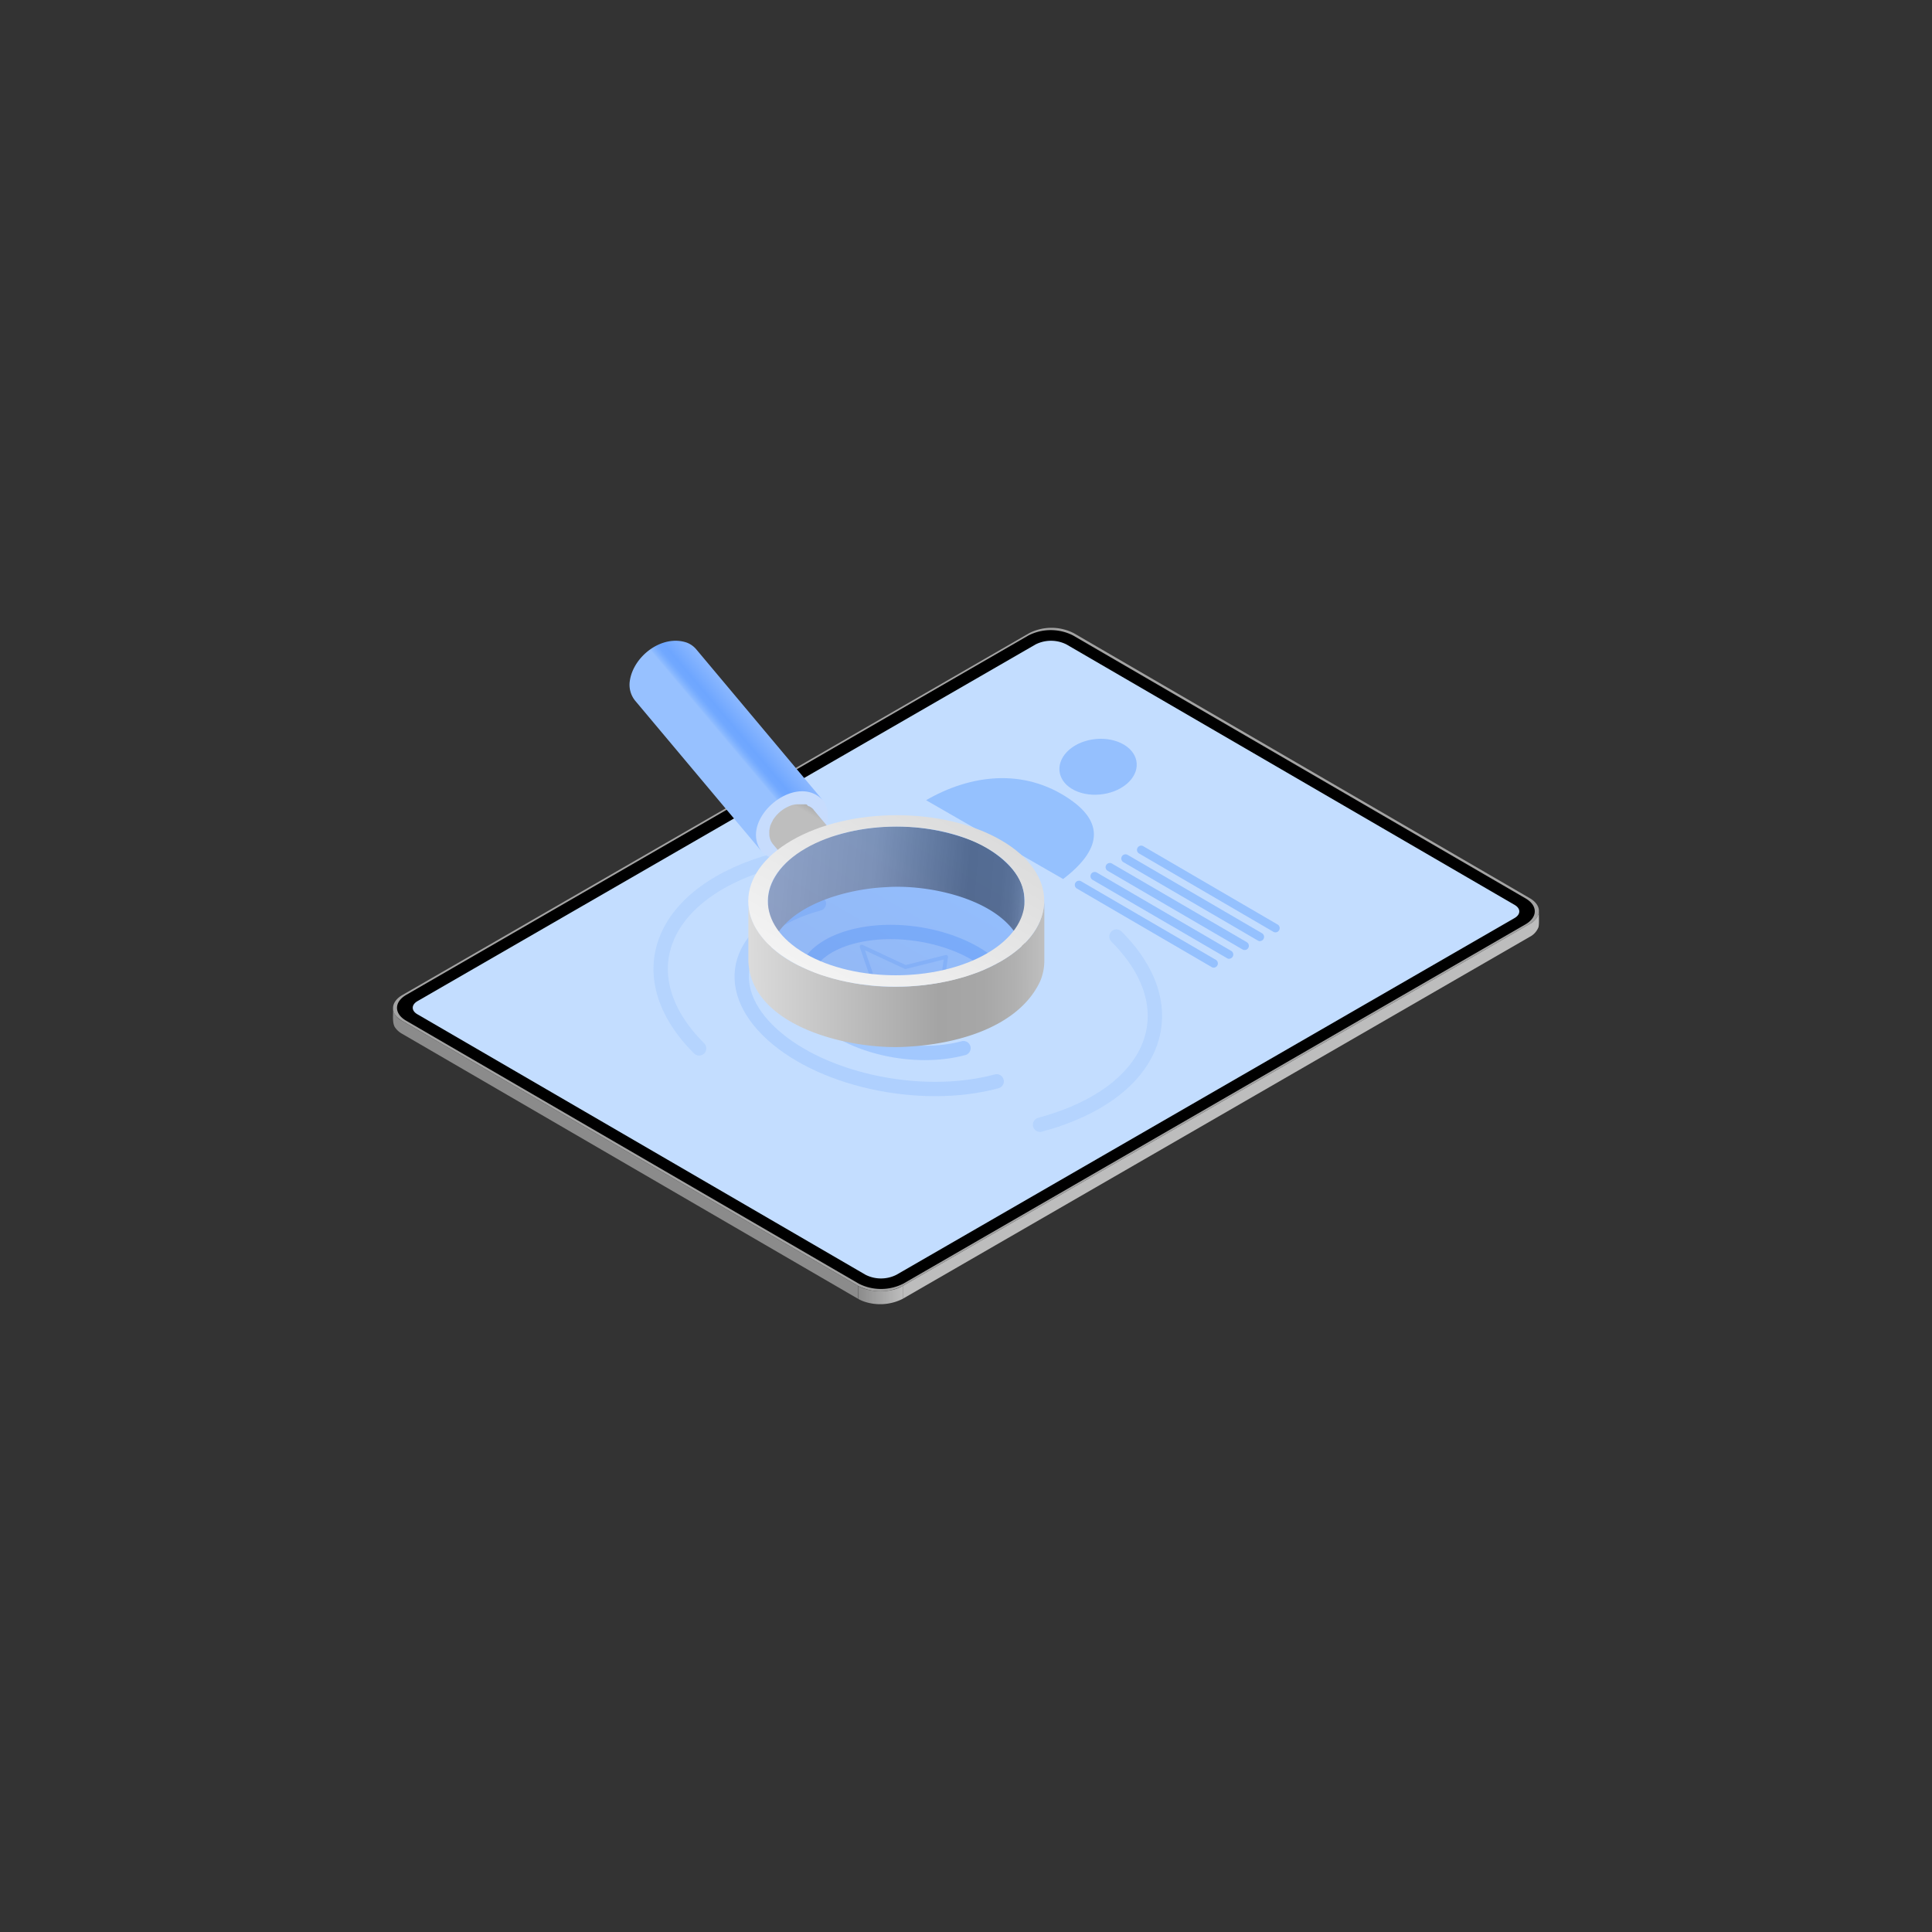 <svg id="Objects" xmlns="http://www.w3.org/2000/svg" xmlns:xlink="http://www.w3.org/1999/xlink" width="500" height="500" viewBox="0 0 500 500"><rect x="0" y="0" width="500" height="500" fill="#333333" stroke="none"/><defs><style>.cls-1{isolation:isolate;}.cls-2{fill:#8b8b8b;}.cls-3{fill:#bdbdbd;}.cls-4{fill:#a3a3a3;}.cls-5{fill:url(#linear-gradient);}.cls-6{fill:#c3ddff;}.cls-10,.cls-7,.cls-8,.cls-9{fill:none;stroke:#408bfc;stroke-linecap:round;stroke-linejoin:round;}.cls-7,.cls-8,.cls-9{stroke-width:3.71px;}.cls-7{opacity:0.11;}.cls-10,.cls-8{opacity:0.15;}.cls-21,.cls-9{opacity:0.25;}.cls-11,.cls-13{opacity:0.35;}.cls-12,.cls-13{fill:#408bfc;}.cls-14{fill:#c7dcfd;}.cls-15{fill:url(#linear-gradient-2);}.cls-16{fill:url(#linear-gradient-3);}.cls-17{fill:url(#linear-gradient-4);}.cls-18{fill:url(#linear-gradient-5);}.cls-19{fill:url(#linear-gradient-6);}.cls-20{fill:url(#linear-gradient-7);}.cls-22{fill:url(#linear-gradient-8);}</style><linearGradient id="linear-gradient" x1="-6076.23" y1="-7148.98" x2="-6070.44" y2="-7138.96" gradientTransform="translate(-8995.66 2022.84) rotate(120)" gradientUnits="userSpaceOnUse"><stop offset="0" stop-color="#bdbdbd"/><stop offset="1" stop-color="#8b8b8b"/></linearGradient><linearGradient id="linear-gradient-2" x1="4723.52" y1="214.7" x2="4742.94" y2="207.63" gradientTransform="matrix(0.5, -0.87, -0.87, -0.5, -1997.59, 4395.88)" gradientUnits="userSpaceOnUse"><stop offset="0" stop-color="#97c1ff"/><stop offset="0.02" stop-color="#8cbaff"/><stop offset="0.07" stop-color="#7bafff"/><stop offset="0.11" stop-color="#71a8ff"/><stop offset="0.18" stop-color="#6ea6ff"/><stop offset="1" stop-color="#c9deff"/></linearGradient><linearGradient id="linear-gradient-3" x1="4711.91" y1="171.21" x2="4725.45" y2="171.21" gradientTransform="matrix(0.94, -0.34, -0.34, -0.94, -4162.78, 1996.8)" gradientUnits="userSpaceOnUse"><stop offset="0" stop-color="#a2a2a2"/><stop offset="0" stop-color="#a2a2a2"/><stop offset="0.22" stop-color="#949494"/><stop offset="0.49" stop-color="#8c8c8c"/><stop offset="1" stop-color="#8a8a8a"/></linearGradient><linearGradient id="linear-gradient-4" x1="4712.14" y1="178.59" x2="4729.71" y2="178.59" gradientTransform="matrix(0.5, -0.87, -0.87, -0.5, -1997.59, 4395.88)" gradientUnits="userSpaceOnUse"><stop offset="0" stop-color="#bebebe"/><stop offset="0.09" stop-color="#b1b1b1"/><stop offset="0.2" stop-color="#a7a7a7"/><stop offset="0.35" stop-color="#a4a4a4"/><stop offset="1" stop-color="#dcdcdc"/></linearGradient><linearGradient id="linear-gradient-5" x1="4880.14" y1="180.73" x2="4908.7" y2="119.46" gradientTransform="matrix(0.5, -0.87, -0.87, -0.5, -2084.57, 4546.53)" gradientUnits="userSpaceOnUse"><stop offset="0" stop-color="#bebebe"/><stop offset="0.43" stop-color="#a4a4a4"/><stop offset="0.79" stop-color="#6f6f6f"/><stop offset="0.91" stop-color="#717171"/><stop offset="0.96" stop-color="#787878"/><stop offset="0.99" stop-color="#838383"/><stop offset="1" stop-color="#8c8c8c"/></linearGradient><linearGradient id="linear-gradient-6" x1="4858.26" y1="174.27" x2="4896.58" y2="107.9" gradientTransform="matrix(0.5, -0.87, -0.87, -0.5, -2084.57, 4546.53)" gradientUnits="userSpaceOnUse"><stop offset="0" stop-color="#dcdcdc"/><stop offset="0.65" stop-color="#a4a4a4"/><stop offset="0.8" stop-color="#a7a7a7"/><stop offset="0.91" stop-color="#b1b1b1"/><stop offset="1" stop-color="#bebebe"/></linearGradient><linearGradient id="linear-gradient-7" x1="364.33" y1="150.53" x2="309.99" y2="150.53" gradientTransform="translate(530.88 16.43) rotate(120)" gradientUnits="userSpaceOnUse"><stop offset="0" stop-color="#f3f3f3"/><stop offset="1" stop-color="#dcdcdc"/></linearGradient><linearGradient id="linear-gradient-8" x1="313.59" y1="150.53" x2="360.73" y2="150.53" gradientTransform="translate(530.88 16.43) rotate(120)" gradientUnits="userSpaceOnUse"><stop offset="0" stop-color="#0062ff"/><stop offset="1" stop-color="#054ada"/></linearGradient></defs><g id="Laptop_Light" data-name="Laptop Light"><g class="cls-1"><path class="cls-2" d="M222.08,332.81l-118-68.58a4.13,4.13,0,0,1-2.36-3.31c.1,1.45-.33,3.92.6,5.09h0a5.33,5.33,0,0,0,1.74,1.53l118,68.59Z"/><path class="cls-3" d="M395.86,242.47a4.76,4.76,0,0,0,2.27-2.45h0c.28-.61.1-3.56.14-4.24a2.83,2.83,0,0,1-.15.9h0a4.85,4.85,0,0,1-2.26,2.45L233.64,332.79v3.33Z"/><path class="cls-4" d="M233.64,332.79a12.7,12.7,0,0,1-11.56,0l-118-68.58c-3.16-1.83-3.15-4.84.06-6.7l162.21-93.65a12.72,12.72,0,0,1,11.54,0l118,68.58c3.19,1.85,3.17,4.83,0,6.68Z"/><path class="cls-5" d="M231,333.82a13.72,13.72,0,0,1-7.62-.4h0a8.83,8.83,0,0,1-1.28-.6v3.33a9.23,9.23,0,0,0,1.27.6h0a12.91,12.91,0,0,0,10.28-.63v-3.33A9.54,9.54,0,0,1,231,333.82Z"/></g><path d="M233.79,332.2a12.73,12.73,0,0,1-11.56,0L105.1,264.15c-3.16-1.84-3.14-4.85.07-6.7l161-93a12.73,12.73,0,0,1,11.53,0l117.13,68.06c3.18,1.85,3.14,4.85,0,6.69Z"/><path class="cls-6" d="M232,329.91a8.86,8.86,0,0,1-8,0L108,262.48c-1.58-.92-1.57-2.42,0-3.36l160-92.34a8.89,8.89,0,0,1,8,0L392,234.2c1.61.93,1.57,2.45,0,3.37Z"/></g><path class="cls-7" d="M288.94,242.38c18.91,18.9,10.06,40.71-19.77,48.7"/><path class="cls-7" d="M180.93,271.32c-18.91-18.91-10.06-40.72,19.76-48.71"/><path class="cls-8" d="M257.94,279.85c-20,5.38-46.59-.57-59.3-13.28s-6.76-27.36,13.28-32.73"/><path class="cls-9" d="M249.35,271.26c-12.56,3.37-29.2-.36-37.16-8.32s-4.23-17.15,8.32-20.51,29.2.36,37.16,8.32"/><polygon class="cls-10" points="222.99 244.98 234.34 250.28 244.84 247.65 243.65 255.78 253.12 262.8 241.03 262.53 236.38 269.49 230.11 261.2 217.76 258.48 225.97 253.62 222.99 244.98"/><g class="cls-11"><path class="cls-12" d="M239.67,207.09l35.47,20.4c11.28-8.62,9.37-15.39,1.73-20.64C264.82,198.58,251,200.54,239.67,207.09Z"/></g><g class="cls-11"><path class="cls-12" d="M314.14,250.43a1.06,1.06,0,0,1-.54-.14L278.78,230a1.09,1.09,0,1,1,1.09-1.88l34.82,20.3a1.09,1.09,0,0,1-.55,2Z"/><path class="cls-12" d="M318.13,248.15a1.08,1.08,0,0,1-.54-.15l-34.83-20.3a1.09,1.09,0,0,1,1.09-1.89l34.83,20.31a1.09,1.09,0,0,1-.55,2Z"/><path class="cls-12" d="M322.12,245.86a1.1,1.1,0,0,1-.55-.14l-34.82-20.31a1.09,1.09,0,1,1,1.09-1.88l34.82,20.3a1.09,1.09,0,0,1,.4,1.49A1.08,1.08,0,0,1,322.12,245.86Z"/><path class="cls-12" d="M326.11,243.58a1.08,1.08,0,0,1-.55-.15l-34.82-20.3a1.09,1.09,0,0,1,1.09-1.89l34.82,20.31a1.09,1.09,0,0,1-.54,2Z"/><path class="cls-12" d="M330.09,241.29a1.06,1.06,0,0,1-.54-.14l-34.83-20.31a1.09,1.09,0,0,1,1.09-1.88l34.83,20.3a1.08,1.08,0,0,1,.39,1.49A1.07,1.07,0,0,1,330.09,241.29Z"/></g><path class="cls-13" d="M290.15,192.33c-4.44-2.15-10.73-1.15-14,2.23s-2.41,7.87,2,10,10.74,1.14,14.05-2.24S294.59,194.47,290.15,192.33Z"/><g class="cls-1"><ellipse class="cls-14" cx="204.96" cy="213.6" rx="10.32" ry="7.62" transform="translate(-89.36 181.83) rotate(-40.02)"/><path class="cls-15" d="M177.72,166.3a6,6,0,0,1,2.44,1.71l32.71,39c-7.05-7.35-21.82,5.13-15.82,13.27l-32.72-39A6.55,6.55,0,0,1,163,176.2C163.93,169.8,171.34,164.13,177.72,166.3Z"/></g><g class="cls-1"><ellipse class="cls-16" cx="213.48" cy="223.78" rx="6.96" ry="5.13" transform="translate(-93.91 189.7) rotate(-40.02)"/><path class="cls-17" d="M209.12,208.58l.21.09a.25.25,0,0,1,.09,0h0l.11.06.17.1.11.06.1.07,0,0a3.44,3.44,0,0,1,.36.28l0,0,0,0a3.31,3.31,0,0,1,.27.26s0,0,0,0l0,.06,8.05,9.58-.09-.1a3.31,3.31,0,0,0-.26-.27l-.07-.06a3.38,3.38,0,0,0-.36-.27l-.13-.09-.11-.07-.17-.09-.11-.06-.12-.05-.22-.1-.14-.05-.21-.07-.15,0-.2-.05-.16,0-.2,0-.17,0-.21,0h-.8l-.18,0-.25,0-.16,0-.29,0-.14,0-.43.11a5.8,5.8,0,0,0-.59.19l-.15,0-.36.15-.39.19-.27.13-.3.18-.29.17-.26.18-.28.2-.24.19-.27.22-.24.22-.24.23-.25.26-.21.22-.28.35-.18.23-.09.13c-.09.12-.17.25-.26.38l-.07.12c-.1.16-.19.33-.28.49l0,.1c-.07.14-.13.28-.19.42l-.06.15c-.06.14-.11.29-.16.43l0,.1a5,5,0,0,0-.14.52l0,.14c0,.13,0,.27-.06.41a.77.77,0,0,0,0,.15,4.71,4.71,0,0,0,0,.53,4.15,4.15,0,0,0,.94,2.74l-8.06-9.58a4.18,4.18,0,0,1-.93-2.74,4.84,4.84,0,0,1,0-.53c0-.05,0-.1,0-.15s0-.27.07-.41l0-.13a5.11,5.11,0,0,1,.13-.53l0-.09c0-.15.1-.29.15-.43a1.11,1.11,0,0,1,.07-.16c.06-.14.12-.28.19-.42l.05-.09a3.75,3.75,0,0,1,.24-.44.21.21,0,0,1,0-.06l.07-.12c.08-.13.17-.25.26-.38l.09-.13.06-.08a1.49,1.49,0,0,1,.12-.14c.09-.12.18-.24.28-.35l.08-.09.13-.14.25-.26.1-.1.14-.13.24-.21.1-.1.17-.13.24-.18.1-.09.18-.12.26-.17.1-.07.19-.11.3-.17.11-.06.16-.08.39-.18.13-.06.23-.09.14-.06.54-.17.06,0,.43-.1.14,0,.28-.05.17,0,.25,0h1l.21,0,.17,0,.21,0,.16,0,.19,0h.08l.08,0,.21.07Z"/></g><path class="cls-18" d="M250.06,217c6.41,2.16,13.67,7.71,14.74,13.32.66,1.62.27,16.35.39,18.35-.73-14.74-23.17-20-35.9-19.07-11.33.49-29.78,5.66-30.51,19.26l-.05-15.61a11.8,11.8,0,0,1,.66-3.82c3.12-8.2,12.17-12.12,20.15-14.1A54.6,54.6,0,0,1,250.06,217Z"/><path class="cls-19" d="M206.5,249.78c14.38,7,31.87,7.28,46.77,1.76,7.9-3.09,16.82-9.14,17-18.49l0,15.61a13.63,13.63,0,0,1-1.11,5.37c-5.7,12-21.85,16.16-34.08,16.84-14.67,1.05-40.57-5-41.4-22l0-15.61C193.39,239.25,198.86,246.1,206.5,249.78Z"/><path class="cls-20" d="M204.77,248.84c-14.9-8.66-14.82-22.71.18-31.37s39.25-8.66,54.16,0,14.83,22.71-.17,31.37S219.68,257.51,204.77,248.84Zm3.76-29.29c-13,7.5-13.07,19.71-.16,27.22s34,7.5,47,0,13.06-19.72.15-27.22-34-7.5-47,0"/><g class="cls-21"><path class="cls-22" d="M255.36,246.77c13-7.51,13.06-19.72.15-27.22s-34-7.5-47,0-13.07,19.71-.16,27.22S242.36,254.27,255.36,246.77Z"/></g></svg>